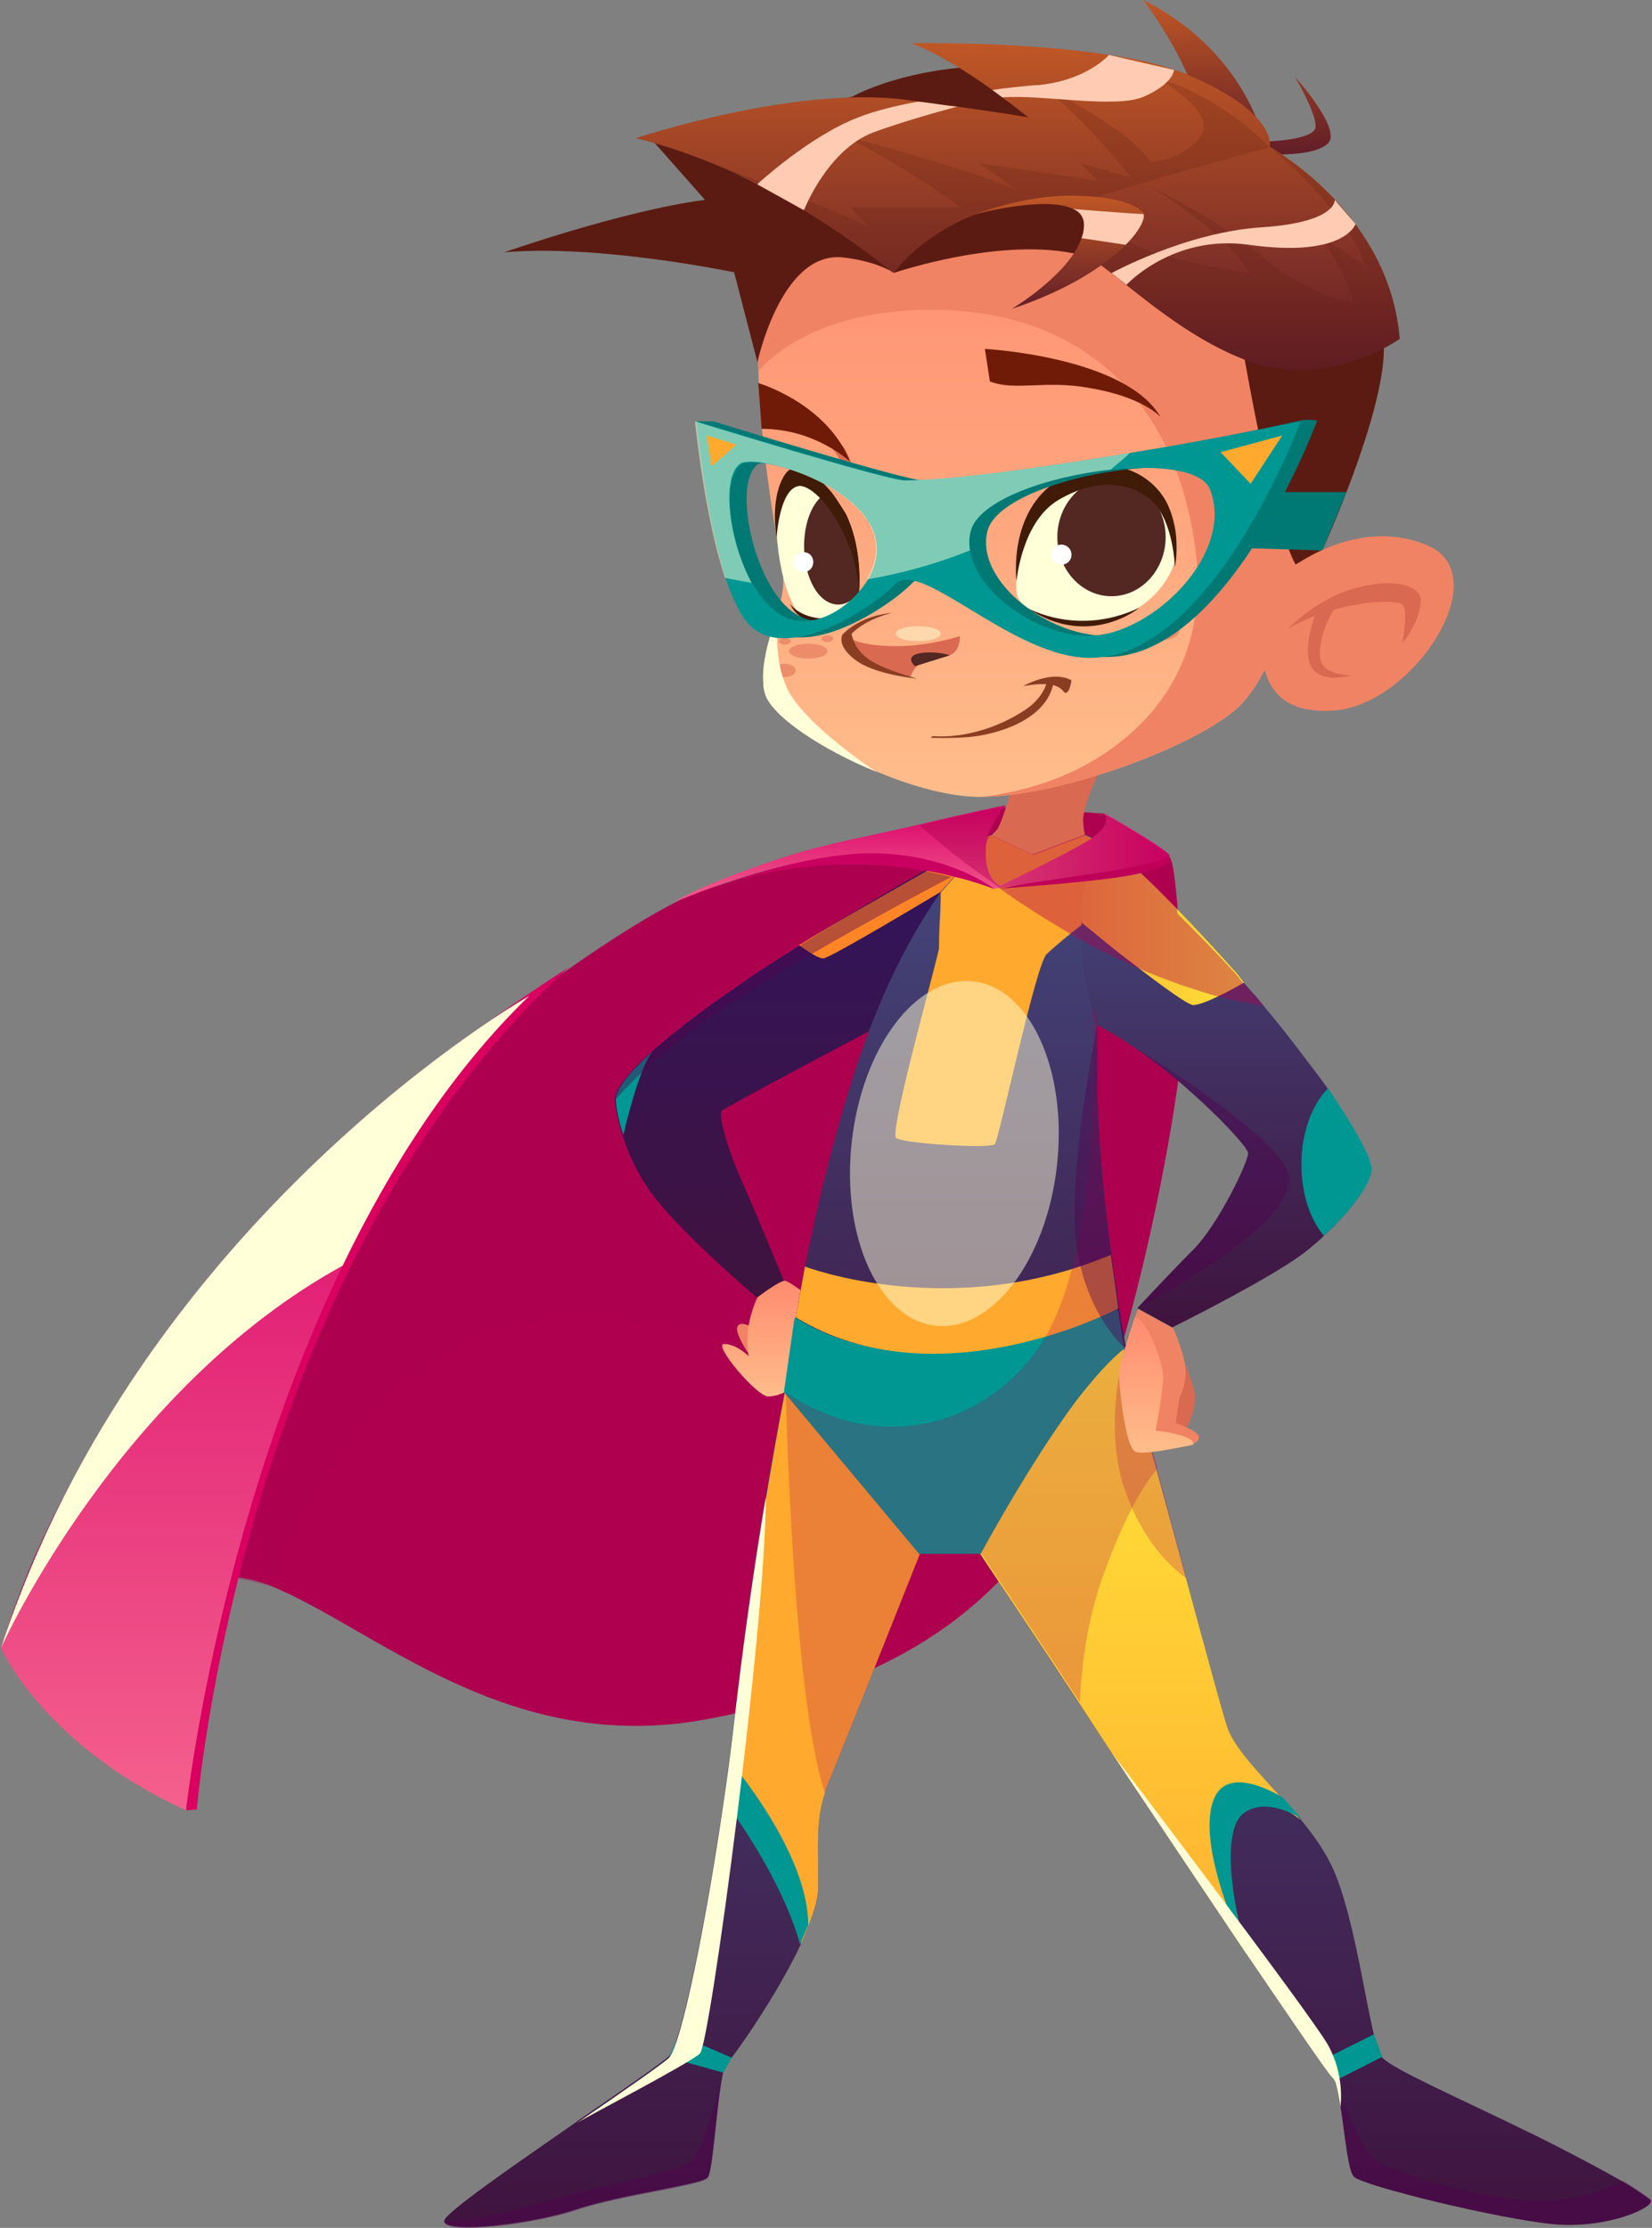 <svg width="333" height="449" viewBox="0 0 333 449" fill="none" xmlns="http://www.w3.org/2000/svg">
<rect x="0" y="0" width="333" height="449" fill="#808080" stroke="none"/>
<path d="M238.32 208.433C238.32 210.447 237.985 213.635 237.481 217.831C235.802 230.417 231.772 251.395 226.398 270.191C226.062 271.198 225.727 272.205 225.559 273.379C222.368 284.12 218.674 293.853 214.812 300.566C213.469 303.083 211.957 305.433 210.278 307.782C197.181 326.746 177.534 340.004 142.104 346.549C102.307 353.765 75.944 328.424 54.787 319.698C52.1 318.523 49.245 318.019 46.391 317.684C26.073 315.838 1.053 331.613 0.381 332.116C0.549 331.109 9.281 297.042 40.514 261.464C42.697 259.115 44.88 256.597 47.062 254.248C77.959 221.019 117.084 191.651 136.059 181.917C138.242 180.743 141.432 179.568 144.958 178.393H145.126C149.828 176.883 155.537 175.372 161.246 174.03C171.489 171.513 181.732 169.499 187.609 168.324C190.632 167.653 192.479 167.317 192.479 167.317L202.89 162.618L222.368 163.961C222.368 163.961 222.536 164.129 222.872 164.296C225.055 165.639 234.122 171.177 235.634 172.52C236.473 173.191 236.977 178.058 237.481 184.267C237.817 188.798 238.152 193.833 238.152 198.699C238.32 202.056 238.32 205.58 238.32 208.433Z" fill="#AE004F"/>
<path opacity="0.24" d="M238.32 208.433C238.32 210.447 237.985 213.635 237.481 217.831C235.802 230.417 231.772 251.395 226.398 270.191C226.062 271.198 225.727 272.205 225.559 273.379C222.368 284.12 218.674 293.853 214.812 300.566C213.469 303.083 211.957 305.433 210.278 307.782C210.278 307.782 207.256 305.265 202.05 301.573C192.815 294.86 176.695 284.288 158.728 276.232C140.425 268.177 120.275 262.807 103.315 267.506C68.724 276.904 54.619 319.698 54.619 319.698L46.223 317.684L46.895 254.248C77.791 221.019 116.916 191.651 135.891 181.917C138.074 180.743 141.264 179.568 144.79 178.393H144.958C149.66 176.883 155.369 175.372 161.078 174.03C171.321 171.513 181.564 169.499 187.441 168.324C190.464 167.653 192.311 167.317 192.311 167.317L202.722 162.618L222.2 163.961C222.2 163.961 222.368 164.129 222.704 164.296C224.887 165.639 233.955 171.177 235.466 172.52C236.305 173.191 236.809 178.058 237.313 184.267C237.649 188.798 237.985 193.833 237.985 198.699C238.32 202.056 238.32 205.58 238.32 208.433Z" fill="#AE004F"/>
<path d="M200.371 167.82L200.035 168.324L199.699 168.827L198.86 170.17L195.837 175.036L194.158 177.554L189.288 185.273L175.015 207.929C174.008 208.432 146.134 223.201 145.462 223.872C144.79 224.543 146.469 231.256 149.492 237.969C152.514 244.682 158.056 258.275 158.056 258.275L152.514 261.464C152.514 261.464 135.219 246.863 130.181 238.808C127.831 235.116 126.319 231.592 125.48 228.739C124.304 225.214 123.969 222.529 123.969 221.522C123.969 220.348 124.976 217.663 131.525 211.789C135.219 208.6 140.592 204.237 148.484 198.867C152.514 196.014 156.712 193.329 161.078 190.644C161.246 190.644 161.414 190.476 161.414 190.308C161.918 189.972 162.254 189.804 162.757 189.469C163.429 189.133 164.101 188.63 164.94 188.126C172.665 183.427 180.053 179.064 186.266 175.54C188.449 174.365 190.464 173.19 192.143 172.183C195.333 170.337 197.852 168.995 199.196 168.324C200.035 167.988 200.371 167.82 200.371 167.82Z" fill="url(#paint0_linear_36_2416)"/>
<path d="M151.507 273.714C151.507 273.714 147.981 268.847 148.652 267.337C149.324 265.826 152.515 268.008 152.515 268.008L151.507 273.714Z" fill="#F08364"/>
<path d="M203.561 160.268C203.561 160.268 201.714 166.477 200.875 167.316C200.035 168.155 197.013 171.176 197.013 171.176C197.013 171.176 197.349 175.371 204.737 175.371C212.125 175.371 219.178 169.498 219.178 169.498C219.178 169.498 218.338 168.155 218.338 165.134C218.338 162.114 222.2 154.058 222.2 154.058L203.561 160.268Z" fill="#DA6951"/>
<path d="M268.042 60.75L266.363 78.539L263.676 107.236C263.676 107.236 258.806 134.927 248.899 143.15C238.992 151.373 212.629 160.603 197.516 160.603C191.639 160.603 184.083 158.589 176.863 155.568C165.612 151.037 155.537 144.325 154.194 139.793C154.026 139.122 153.858 138.451 153.858 137.612C153.69 135.43 154.026 133.248 154.53 130.899C155.201 128.046 156.209 125.193 157.048 122.34C157.552 120.494 157.888 118.816 157.888 117.306C157.888 116.634 157.888 115.963 157.72 115.46C156.88 110.089 153.186 90.454 152.85 74.511C152.682 69.141 153.018 64.274 153.858 60.582C157.216 45.479 193.822 34.57 193.822 34.57L236.473 36.081L241.343 36.248L241.847 36.752L243.526 38.262L268.042 60.75Z" fill="url(#paint1_linear_36_2416)"/>
<path d="M266.363 78.539L263.676 107.236C263.676 107.236 258.806 134.927 248.899 143.15C238.992 151.373 212.629 160.603 197.516 160.603C197.516 160.603 204.737 160.1 213.301 156.743C221.864 153.387 245.373 140.968 240.839 109.754C236.305 78.539 216.155 62.428 187.777 62.428C162.254 62.428 153.018 74.679 153.018 74.679L152.85 74.511C152.682 69.141 153.018 64.274 153.858 60.582C157.216 45.479 193.822 34.57 193.822 34.57L236.473 36.081L241.847 36.752L242.686 36.92L243.526 38.262L266.363 78.539Z" fill="#F08364"/>
<path d="M250.914 72.498C250.914 72.498 256.623 105.726 261.157 113.781L266.53 110.928C266.53 110.928 278.956 83.742 278.956 70.316C278.788 56.89 250.914 72.498 250.914 72.498Z" fill="#5C1B12"/>
<path d="M254.776 28.529C254.776 28.529 251.25 10.405 230.428 0C230.428 0 243.022 16.111 243.022 29.704L255.616 31.047C255.616 31.047 264.851 31.718 267.706 28.865C270.56 26.012 260.989 15.439 260.989 15.439C260.989 15.439 265.187 22.488 265.187 25.341C265.523 28.362 254.776 28.529 254.776 28.529Z" fill="url(#paint2_linear_36_2416)"/>
<path d="M180.053 54.878C180.053 54.878 176.359 52.528 169.642 51.857C157.384 50.85 152.682 73.002 152.682 73.002L147.981 54.878C147.981 54.878 120.778 49.172 101.635 50.85C101.635 50.85 125.48 42.459 142.104 40.278L131.861 28.698L171.825 19.468C171.825 19.468 182.572 13.258 201.546 13.258C220.521 13.258 227.574 23.496 227.574 23.496L180.053 54.878Z" fill="#5C1B12"/>
<path d="M172.665 122.508C171.657 124.69 166.116 125.529 162.254 124.354C158.392 123.18 155.369 108.244 157.048 101.531C158.895 94.818 164.269 95.993 167.627 101.867C170.985 107.74 173.84 119.823 172.665 122.508Z" fill="#FFFFD8"/>
<path d="M204.905 119.32C205.241 123.348 213.469 125.865 221.529 125.194C231.268 124.523 238.824 114.789 236.977 108.076C235.13 101.364 229.924 94.483 220.353 95.322C210.95 96.329 204.065 109.083 204.905 119.32Z" fill="#FFFFD8"/>
<path d="M234.962 108.245C234.962 114.79 230.092 120.16 224.047 120.16C218.002 120.16 213.133 114.79 213.133 108.245C213.133 101.7 218.002 96.329 224.047 96.329C230.092 96.497 234.962 101.7 234.962 108.245Z" fill="#532722"/>
<path d="M207.088 122.509C207.088 122.509 217.163 128.382 229.589 122.509C229.757 122.509 219.346 130.9 207.088 122.509Z" fill="#3F1B08"/>
<path d="M173.168 119.321C173.168 119.321 173.001 119.321 173.168 119.321C171.993 120.999 170.482 121.838 168.971 121.838C165.108 121.838 162.086 116.636 162.086 110.091C162.086 106.063 163.261 102.371 165.276 100.357C165.948 99.686 166.62 99.182 167.291 98.847C168.299 100.021 169.306 101.7 170.482 103.546C173.504 109.755 173.336 116.803 173.168 119.321Z" fill="#532722"/>
<path d="M159.231 121.669C159.231 121.669 161.918 125.865 169.978 124.354C169.978 124.354 162.086 127.879 159.231 121.669Z" fill="#3F1B08"/>
<path d="M215.987 111.769C215.987 112.943 215.148 113.783 213.972 113.783C212.797 113.783 211.957 112.943 211.957 111.769C211.957 110.594 212.797 109.755 213.972 109.755C214.98 109.755 215.987 110.594 215.987 111.769Z" fill="white"/>
<path d="M163.933 113.278C163.933 114.453 163.093 115.292 161.918 115.292C160.742 115.292 159.903 114.453 159.903 113.278C159.903 112.103 160.742 111.264 161.918 111.264C163.093 111.264 163.933 112.103 163.933 113.278Z" fill="white"/>
<path d="M204.905 117.137C204.905 117.137 203.058 103.041 213.469 96.663C223.376 90.622 232.275 95.321 235.298 101.53C238.32 107.907 236.809 114.285 236.809 114.285C236.809 114.285 236.641 105.558 232.443 101.195C228.581 97.502 221.864 95.824 213.469 100.691C205.912 105.054 204.905 117.137 204.905 117.137Z" fill="#3F1B08"/>
<path d="M173.168 119.32C173.168 119.823 173 120.159 173 120.159C173 119.823 173 119.655 173.168 119.32C172.833 111.6 168.803 103.88 165.108 100.188C163.429 98.51 161.75 97.671 160.742 98.007C157.048 99.013 156.545 108.411 156.545 108.411C155.201 99.685 158.056 94.818 159.567 94.482C161.078 94.147 164.101 94.986 167.291 98.846C168.299 100.02 169.306 101.699 170.482 103.545C173.504 109.754 173.336 116.802 173.168 119.32Z" fill="#3F1B08"/>
<path d="M171.825 128.886C171.825 128.886 174.176 130.229 180.725 130.229C187.273 130.229 193.486 128.215 193.486 128.215C193.486 128.215 193.654 131.404 191.303 132.075C189.121 132.746 185.93 133.753 185.091 134.089C184.251 134.424 183.411 136.606 183.411 136.606C183.411 136.606 175.519 134.424 173.504 133.082C171.657 131.404 171.825 128.886 171.825 128.886Z" fill="#DA6951"/>
<path d="M199.531 76.862L198.524 70.317C198.524 70.317 226.902 71.828 233.955 84.079C233.955 84.079 230.596 80.051 219.682 78.205C210.782 76.527 204.569 78.876 199.531 76.862Z" fill="#701B08"/>
<path d="M184.419 134.256C181.228 131.067 188.785 131.067 191.471 132.074L184.419 134.256Z" fill="#532722"/>
<path d="M184.923 136.773C184.923 136.773 177.198 136.101 173 133.416C168.803 130.563 169.474 128.214 169.978 127.71C170.482 127.207 173.84 124.018 179.885 123.515C179.885 123.515 174.848 124.522 171.657 127.71C171.657 127.71 171.993 130.396 174.512 132.409C177.198 134.759 184.923 136.773 184.923 136.773Z" fill="#8B3D22"/>
<path d="M206.248 138.284C206.248 138.284 211.957 134.927 215.987 137.109C215.987 137.109 215.651 139.626 214.812 139.626C214.14 139.794 214.308 136.773 206.248 138.284Z" fill="#8B3D22"/>
<path d="M211.118 137.109C211.118 137.109 210.614 140.634 206.248 143.319C201.882 146.172 194.998 148.857 187.945 148.353L187.609 148.689C187.609 148.689 191.471 148.857 195.501 148.521C200.707 148.018 210.614 145.333 212.293 137.948L211.118 137.109Z" fill="#8B3D22"/>
<path d="M282.147 68.303C282.147 68.303 267.37 78.875 250.914 72.498C238.824 67.799 229.253 58.905 222.032 53.535C219.346 51.521 216.995 50.01 214.812 49.339C207.088 46.99 179.885 54.877 179.885 54.877C179.549 54.541 172.329 48.668 161.918 42.291H161.75C158.895 40.612 155.873 38.934 152.682 37.256L152.515 37.088C150.164 35.913 147.645 34.571 145.126 33.564C139.585 31.215 133.876 29.201 128.167 27.858C128.167 27.858 160.239 17.118 182.74 20.138C183.579 20.306 184.251 20.306 185.091 20.474C188.113 20.81 190.8 21.313 192.983 21.481C205.912 23.327 207.256 23.663 207.256 23.663C207.256 23.663 205.241 21.984 202.05 19.635C201.379 19.131 200.707 18.628 200.035 18.125C195.333 14.768 189.121 10.741 183.747 8.727C183.747 8.727 205.241 8.223 223.544 11.076C228.413 11.747 232.947 12.754 236.809 14.097C237.817 14.432 238.992 14.768 239.832 15.272C256.791 22.488 256.12 29.033 255.952 29.536C257.463 30.543 280.132 43.465 282.147 68.303Z" fill="url(#paint3_linear_36_2416)"/>
<path d="M259.142 115.292C259.142 115.292 272.743 103.88 287.352 109.754C302.129 115.46 285.169 141.64 269.385 143.15C253.601 144.66 254.608 131.57 254.608 131.57L259.142 115.292Z" fill="#F08364"/>
<path d="M259.646 126.704C259.646 126.704 265.523 120.495 273.415 118.481C281.643 116.299 285.337 118.313 286.177 119.991C287.016 121.669 285.169 126.872 282.651 129.557C282.651 129.557 283.994 123.012 282.651 121.837C281.307 120.662 269.553 120.998 259.646 126.704Z" fill="#DA6951"/>
<path d="M265.187 123.684C265.187 123.684 262.333 130.9 264.348 134.424C266.363 137.949 272.408 136.103 272.408 136.103C272.408 136.103 266.698 136.102 266.195 132.914C265.355 128.383 268.881 122.845 268.881 122.845L265.187 123.684Z" fill="#DA6951"/>
<path opacity="0.5" d="M189.624 127.711C189.624 128.55 187.609 129.222 185.09 129.222C182.572 129.222 180.557 128.55 180.557 127.711C180.557 126.872 182.572 126.201 185.09 126.201C187.609 126.201 189.624 126.872 189.624 127.711Z" fill="#FFFFD8"/>
<path d="M152.682 261.463C152.682 261.463 150.667 265.491 150.667 269.854C150.667 273.211 151.003 273.379 151.003 273.379C151.003 273.379 148.484 270.861 145.966 270.861C143.615 270.861 152.514 281.434 154.865 281.434C157.384 281.434 159.231 279.756 160.91 279.756C162.59 279.756 162.925 278.077 163.765 277.238C164.605 276.399 167.291 275.896 167.963 275.057C168.635 274.385 168.635 272.036 169.306 271.533C169.978 270.861 170.985 269.015 170.985 268.176C170.985 267.169 159.399 258.107 158.224 258.107C157.048 258.107 152.682 261.463 152.682 261.463Z" fill="url(#paint4_linear_36_2416)"/>
<path d="M37.491 364.841L39.674 364.673C39.674 364.673 48.574 255.087 114.565 195.007C114.565 195.007 69.06 223.704 55.626 244.85C42.193 265.995 37.491 364.841 37.491 364.841Z" fill="#DA0060"/>
<path d="M226.734 271.701C226.566 271.868 225.391 274.05 216.995 282.273C216.995 282.273 216.995 282.273 216.827 282.441C208.263 291 197.18 309.125 196.173 310.635V310.803L185.426 313.152L158.224 280.595V280.259C158.392 278.917 159.063 273.715 160.239 266.163L160.407 265.491C162.589 252.569 166.62 232.934 173.168 213.299C173.84 211.453 174.512 209.607 175.183 207.761C179.885 195.175 185.258 186.112 189.624 179.735C190.464 178.728 191.135 177.722 191.807 176.715C192.647 175.54 193.486 174.533 194.326 173.526C196.677 170.841 198.524 169.163 199.363 168.491C199.531 168.324 199.699 168.156 199.867 168.156C199.867 168.156 199.867 168.324 199.867 168.659C199.867 170.002 200.539 173.526 206.248 173.526C213.468 173.526 218.842 168.156 218.842 168.156L220.185 168.827L222.368 170.002C222.368 170.002 222.2 172.183 222.032 175.875C221.864 179.232 221.696 183.763 221.529 188.965C221.529 189.637 221.529 190.308 221.529 191.147C221.361 195.343 221.361 200.042 221.193 204.741C221.193 205.412 221.193 205.915 221.193 206.419C221.193 209.943 221.193 213.467 221.193 217.159C221.193 233.773 224.047 253.912 225.726 264.484L225.894 265.156C225.894 265.659 226.062 265.995 226.062 266.498C226.398 268.176 226.566 269.351 226.734 270.358C226.734 270.526 226.734 270.694 226.902 271.029V271.197L226.734 271.701Z" fill="url(#paint5_linear_36_2416)"/>
<path d="M167.123 358.967C164.269 365.512 164.94 370.546 164.94 380.28C164.94 383.133 163.429 387.328 161.414 391.86C156.544 402.264 147.981 414.347 146.637 415.69C146.302 416.026 146.134 416.697 145.798 417.536C144.454 423.074 143.783 437.674 142.607 438.849C141.096 440.359 125.312 442.205 116.244 445.226C107.345 448.247 89.545 450.261 89.545 447.576C89.545 446.065 103.65 436.332 116.244 427.605C116.244 427.605 116.412 427.605 116.412 427.437C125.48 421.228 133.708 415.522 134.883 414.347C137.234 411.998 142.439 387.161 146.302 359.806C147.141 354.1 147.813 348.226 148.484 342.52C150.332 327.081 152.514 312.481 154.362 301.405C156.544 288.65 158.224 280.259 158.224 280.259L185.426 312.816C185.426 313.152 169.81 352.422 167.123 358.967Z" fill="url(#paint6_linear_36_2416)"/>
<path d="M313.212 448.247C302.297 447.24 274.758 440.527 272.911 438.681C271.736 437.506 271.064 429.954 270.225 424.584C269.889 422.57 269.553 420.892 269.217 419.717C269.217 419.549 269.049 419.382 269.049 419.382C268.881 419.046 268.713 418.71 268.545 418.71C267.538 417.703 259.982 406.627 251.082 393.537C242.518 380.783 232.611 366.015 226.566 356.953C225.727 355.61 224.887 354.267 223.879 352.925C211.957 334.8 196.005 310.802 196.005 310.802C196.005 310.802 213.133 277.909 226.566 271.868C226.566 271.868 244.701 339.835 247.22 347.555C248.899 353.261 256.288 359.638 262.333 366.854C264.683 369.707 266.698 372.56 268.21 375.581C273.751 386.657 276.102 412.165 278.621 414.683C281.139 417.2 293.229 422.402 309.685 430.458C318.081 434.653 323.622 437.674 327.149 439.688C330.507 441.702 332.018 442.876 332.69 443.38C333.865 444.722 324.126 449.254 313.212 448.247Z" fill="url(#paint7_linear_36_2416)"/>
<path d="M106.673 200.712C90.889 215.984 78.631 235.283 69.059 255.086C43.704 307.613 37.491 364.84 37.491 364.84C8.777 351.75 0.213 332.115 0.213 332.115C28.759 244.849 106.673 200.712 106.673 200.712Z" fill="url(#paint8_linear_36_2416)"/>
<path d="M185.426 313.152C185.426 313.152 169.81 352.422 167.123 358.967C166.788 359.806 166.452 360.477 166.284 361.316C164.437 366.854 164.94 371.721 164.94 380.28C164.94 383.133 163.429 387.328 161.414 391.86C162.925 380.616 146.469 359.974 146.469 359.974C147.309 354.268 147.981 348.394 148.652 342.688C152.515 309.292 158.224 280.595 158.224 280.595L185.426 313.152Z" fill="#FFA92E"/>
<path d="M249.235 364.84C244.701 369.371 250.914 392.53 251.25 393.705L251.082 393.537C242.518 380.783 232.611 366.015 226.566 356.953C223.712 352.757 220.689 348.058 217.499 343.191C209.439 330.941 201.043 318.354 197.684 313.319C196.677 311.809 196.173 310.97 196.173 310.97C196.173 310.97 196.173 310.97 196.173 310.802C197.181 308.956 213.637 277.909 226.566 271.868C226.566 271.868 229.421 282.776 233.115 296.202C238.656 316.508 245.709 342.856 247.22 347.555C248.899 353.261 256.288 359.47 262.165 366.854C261.661 366.183 253.769 360.309 249.235 364.84Z" fill="url(#paint9_linear_36_2416)"/>
<path d="M226.734 271.7C223.711 274.049 220.353 277.909 216.827 282.44C207.255 295.362 197.684 313.151 197.684 313.151H185.258L158.056 280.594V280.259L160.071 266.162L160.239 265.491C173.336 273.714 188.952 273.546 201.546 271.196C214.98 268.679 225.223 263.645 225.223 263.645L225.391 264.484L225.558 265.155L225.726 266.497L226.398 270.357L226.566 271.029V271.196L226.734 271.7Z" fill="#009793"/>
<path d="M161.078 190.476C161.078 190.476 164.605 193.161 165.948 193.161C167.291 193.161 189.624 179.735 189.624 179.735L199.867 168.156C199.867 168.156 169.306 185.273 161.078 190.476Z" fill="#FF8527"/>
<path d="M222.368 170.001L220.857 176.211L218.17 186.28C218.17 186.28 217.163 187.119 215.819 188.126C213.972 189.636 211.789 191.482 210.95 192.321C208.767 194.503 201.379 229.577 200.539 230.584C199.531 231.591 181.061 230.416 180.557 229.242C179.549 226.724 189.288 192.321 189.288 190.979C189.288 190.307 189.288 187.79 189.456 185.273C189.624 182.588 189.624 179.903 189.624 179.903L192.143 177.05L194.662 174.197L199.196 168.994L199.699 168.323L200.035 168.491L208.263 172.351L218.842 168.323L220.185 168.994L222.368 170.001Z" fill="#FFA92E"/>
<path d="M266.866 249.045C266.195 249.716 265.691 250.22 265.019 250.723C263.172 252.402 261.157 253.744 259.31 254.919C250.914 260.289 236.305 267.505 236.305 267.505L229.253 263.646C229.589 263.31 235.634 256.765 240.503 251.898C245.541 246.864 251.586 234.277 251.586 232.431C251.586 231.256 245.373 224.544 237.481 217.831C234.458 215.313 231.268 212.796 227.91 210.614C225.727 209.104 223.376 207.762 221.193 206.587H221.025C221.025 206.587 218.338 198.867 218.002 189.301C218.002 188.294 218.002 187.288 218.002 186.113V185.945C218.17 182.756 218.506 179.4 219.514 176.211C220.185 174.03 221.025 171.848 222.2 169.834C222.536 170.17 224.551 171.848 227.574 174.701C230.092 177.05 233.451 180.071 237.145 183.763C240.503 187.12 244.365 190.98 248.228 195.175C249.067 196.014 249.571 196.685 249.907 197.189C251.082 198.364 252.09 199.706 253.265 200.881C253.601 201.384 254.105 201.888 254.441 202.391C259.142 207.929 262.836 212.964 266.027 217.159C266.531 217.831 267.034 218.502 267.37 219.005C272.744 226.893 275.598 232.263 276.102 234.613C277.109 237.633 272.576 243.843 266.866 249.045Z" fill="url(#paint10_linear_36_2416)"/>
<path d="M250.746 198.027C250.746 198.027 248.228 199.537 245.709 200.712C243.694 201.719 241.511 202.558 240.503 202.558C239.496 202.558 233.955 198.53 228.749 194.503C226.062 192.489 223.544 190.475 221.529 188.797C219.514 187.119 218.002 185.944 218.002 185.944V185.776C217.834 181.916 218.338 178.56 219.178 176.042C220.353 172.183 222.032 169.833 222.2 169.665C223.879 170.504 225.895 172.183 228.245 174.364C235.13 180.574 244.198 190.475 248.395 195.174C249.235 196.013 249.739 196.684 250.075 197.188C250.578 197.859 250.746 198.027 250.746 198.027Z" fill="url(#paint11_linear_36_2416)"/>
<path d="M201.714 179.063C201.714 179.063 216.491 178.056 224.887 176.882C233.451 175.707 236.137 173.693 236.137 173.693L235.466 172.183L201.714 179.063Z" fill="#C90060"/>
<path d="M228.413 174.7C228.245 174.7 228.077 174.7 227.742 174.868C225.895 175.203 224.047 175.539 222.032 175.875C221.529 175.875 221.193 176.042 220.689 176.042C220.353 176.042 220.017 176.21 219.514 176.21C219.514 176.21 219.346 176.21 219.178 176.21C211.957 177.385 204.401 178.392 201.547 178.895C200.875 179.063 200.539 179.063 200.371 179.063L201.211 178.727L201.547 178.56C204.905 176.881 214.476 172.35 219.178 169.497C219.514 169.33 219.85 169.162 220.185 168.826C224.551 165.805 222.536 163.959 222.368 163.792C223.04 164.127 233.619 170.169 235.634 172.182C236.305 172.854 233.115 173.861 228.413 174.7Z" fill="url(#paint12_linear_36_2416)"/>
<path d="M201.714 178.561L201.378 178.728L200.539 179.064C200.539 179.064 198.02 178.225 194.494 177.218C193.822 177.05 193.15 176.882 192.311 176.715C192.143 176.715 192.143 176.714 191.975 176.547C190.464 176.211 188.617 175.708 186.938 175.372C186.77 175.372 186.77 175.372 186.602 175.372C181.228 174.197 175.351 173.526 170.817 173.19C157.888 172.183 137.402 181.413 135.891 181.749C136.562 181.413 141.768 178.057 158.224 172.687C166.452 170.002 176.862 168.156 185.426 166.142C195.165 163.792 202.722 162.282 202.722 162.282C202.722 162.282 200.539 164.631 199.195 168.156V168.324V168.491C199.028 168.827 199.028 169.33 198.86 169.834C198.692 170.505 198.692 171.176 198.692 172.016C198.692 177.554 201.714 178.561 201.714 178.561Z" fill="url(#paint13_linear_36_2416)"/>
<path opacity="0.2" d="M282.147 68.302C282.147 68.302 267.37 78.875 250.914 72.498C238.824 67.799 229.253 58.904 222.032 53.534L227.573 48.667C233.283 52.359 251.754 55.045 251.754 55.045C247.892 47.325 231.939 37.591 231.939 37.591C231.939 37.591 245.876 44.304 254.608 51.856C263.34 59.408 272.743 61.086 272.743 61.086C272.743 57.226 266.362 47.828 266.362 47.828L275.262 53.534C271.4 42.29 257.127 30.711 256.119 29.872C257.463 30.543 280.132 43.465 282.147 68.302Z" fill="#5C1B12"/>
<path opacity="0.2" d="M255.952 29.705C254.608 30.04 194.326 45.983 180.053 55.045C179.381 54.542 163.933 41.788 145.294 33.565C146.302 33.9 166.62 41.62 175.016 45.648L171.321 41.788H193.822C193.822 41.788 177.199 30.04 167.963 26.684C169.81 27.187 199.364 35.243 205.409 38.599L197.349 32.893L221.193 36.417L217.835 32.893L227.91 35.746C227.91 35.746 216.659 21.146 207.592 15.943C208.767 16.615 228.077 26.013 231.94 32.725C231.94 32.725 239.16 32.054 242.183 27.187C245.037 22.488 234.123 16.279 233.451 15.943C233.787 15.776 244.869 18.628 255.952 29.705Z" fill="#5C1B12"/>
<path d="M196.005 43.465C196.005 43.465 186.602 46.821 180.053 55.044C180.053 55.044 202.05 47.492 217.666 51.352C217.666 51.352 221.529 44.975 218.338 41.786C214.98 38.43 199.531 41.786 196.005 43.465Z" fill="#5C1B12"/>
<path d="M226.902 49.339C223.04 53.199 215.987 58.234 203.897 62.261C204.569 61.926 215.652 55.045 218.002 47.997C218.338 47.157 218.506 46.318 218.506 45.311C218.506 43.801 217.667 42.626 216.323 42.123C210.95 39.438 197.349 42.962 196.173 43.298C197.181 42.962 206.416 39.438 215.484 39.438C226.398 39.438 229.421 41.787 230.596 42.962C230.932 43.633 230.092 46.151 226.902 49.339Z" fill="url(#paint14_linear_36_2416)"/>
<path d="M226.902 49.338L218.002 47.996C218.338 47.157 218.506 46.318 218.506 45.311C218.506 43.8 217.667 42.626 216.323 42.122C216.323 42.122 228.581 43.129 230.428 43.129C230.932 43.633 230.092 46.15 226.902 49.338Z" fill="#FFCCB3"/>
<path d="M269.049 40.277C269.049 40.277 269.553 44.808 254.273 45.815C238.992 46.822 224.047 55.045 224.047 55.045L227.07 57.394C227.07 57.394 236.473 47.157 251.754 49.339C271.064 52.024 273.247 45.143 273.247 45.143L269.049 40.277Z" fill="#FFCCB3"/>
<path d="M185.09 20.474C188.113 20.81 190.8 21.314 192.983 21.481C187.945 22.824 181.564 24.67 176.023 26.684C166.787 30.208 162.086 42.291 162.086 42.291H161.918L152.85 37.256L152.682 37.089C152.682 37.089 163.261 27.355 173 23.663C176.359 22.32 180.557 21.314 185.09 20.474Z" fill="#FFCCB3"/>
<path d="M236.641 14.096C236.641 14.096 236.641 16.782 230.596 19.467C224.887 21.984 209.774 18.963 202.05 19.634C201.378 19.131 200.707 18.628 200.035 18.124C203.561 17.621 206.92 17.285 209.606 17.117C219.178 16.11 223.544 11.076 223.544 11.076L236.641 14.096Z" fill="#FFCCB3"/>
<path opacity="0.5" d="M233.954 129.053C236.087 129.053 237.816 128.076 237.816 126.872C237.816 125.667 236.087 124.69 233.954 124.69C231.821 124.69 230.092 125.667 230.092 126.872C230.092 128.076 231.821 129.053 233.954 129.053Z" fill="#DA6951"/>
<path opacity="0.5" d="M223.208 130.731C224.691 130.731 225.894 130.055 225.894 129.221C225.894 128.386 224.691 127.71 223.208 127.71C221.724 127.71 220.521 128.386 220.521 129.221C220.521 130.055 221.724 130.731 223.208 130.731Z" fill="#DA6951"/>
<path opacity="0.5" d="M160.407 135.095C160.407 135.767 159.399 136.438 158.224 136.438C157.048 136.438 156.041 135.934 156.041 135.095C156.041 134.424 157.048 133.753 158.224 133.753C159.399 133.753 160.407 134.424 160.407 135.095Z" fill="#DA6951"/>
<path opacity="0.5" d="M166.787 131.235C166.787 132.074 165.108 132.745 162.925 132.745C160.91 132.745 159.063 132.074 159.063 131.235C159.063 130.396 160.742 129.725 162.925 129.725C165.108 129.725 166.787 130.396 166.787 131.235Z" fill="#DA6951"/>
<path opacity="0.5" d="M158.224 129.893C158.873 129.893 159.399 129.592 159.399 129.221C159.399 128.85 158.873 128.55 158.224 128.55C157.575 128.55 157.048 128.85 157.048 129.221C157.048 129.592 157.575 129.893 158.224 129.893Z" fill="#DA6951"/>
<path opacity="0.5" d="M166.787 129.389C167.437 129.389 167.963 129.089 167.963 128.718C167.963 128.347 167.437 128.046 166.787 128.046C166.138 128.046 165.612 128.347 165.612 128.718C165.612 129.089 166.138 129.389 166.787 129.389Z" fill="#DA6951"/>
<path opacity="0.5" d="M216.155 129.389C216.805 129.389 217.331 129.089 217.331 128.718C217.331 128.347 216.805 128.046 216.155 128.046C215.506 128.046 214.98 128.347 214.98 128.718C214.98 129.089 215.506 129.389 216.155 129.389Z" fill="#DA6951"/>
<path opacity="0.5" d="M238.32 122.508C238.32 122.844 237.817 123.18 237.145 123.18C236.473 123.18 235.969 122.844 235.969 122.508C235.969 122.172 236.473 121.836 237.145 121.836C237.817 121.836 238.32 122.172 238.32 122.508Z" fill="#DA6951"/>
<path d="M266.866 249.045C264.012 245.689 262.333 240.486 262.333 234.612C262.333 228.235 264.515 222.529 267.706 219.341C273.079 227.228 275.934 232.599 276.438 234.948C277.109 237.633 272.575 243.843 266.866 249.045Z" fill="#009793"/>
<path d="M131.693 211.789C128.838 214.642 125.648 228.739 125.648 228.739C124.472 225.214 124.136 222.529 124.136 221.522C124.136 220.348 125.144 217.663 131.693 211.789Z" fill="#009793"/>
<path d="M266.195 415.354L269.049 419.382L278.621 414.515L276.941 409.984L266.195 415.354Z" fill="#009793"/>
<path d="M134.883 414.684L145.798 417.704L147.477 414.684L136.898 410.152L134.883 414.684Z" fill="#009793"/>
<path d="M160.407 265.492L162.254 255.255C162.254 255.255 191.639 266.498 223.88 252.905L225.391 263.646C225.391 263.813 188.953 282.945 160.407 265.492Z" fill="#FFA92E"/>
<path d="M176.695 155.57C165.612 151.039 155.537 144.326 154.194 139.795C154.026 139.123 153.858 138.452 153.858 137.613C153.69 135.431 154.026 133.25 154.53 130.9C155.201 128.047 156.209 125.194 157.048 122.341C156.377 127.544 156.377 133.417 158.392 138.116C161.078 145.165 176.023 155.234 176.695 155.57Z" fill="#FFFFD8"/>
<path opacity="0.42" d="M254.776 202.726C251.754 202.223 248.731 201.551 245.709 200.88C243.19 200.209 240.671 199.37 238.152 198.531C234.962 197.356 231.771 196.181 228.749 194.838C226.23 193.664 223.879 192.489 221.361 191.314C220.185 190.811 219.178 190.14 218.002 189.468C217.163 189.133 216.491 188.629 215.651 188.126C210.446 185.105 205.744 182.084 201.546 179.063C201.378 179.063 201.21 178.896 201.21 178.728C199.363 177.385 197.516 176.043 195.837 174.868C195.501 174.532 194.998 174.197 194.662 174.029C194.494 173.861 194.326 173.861 194.326 173.693C193.654 173.19 193.15 172.686 192.479 172.351L192.311 172.183C190.464 170.672 188.785 169.33 187.441 168.155C186.602 167.484 185.93 166.98 185.426 166.309C195.165 163.96 202.722 162.449 202.722 162.449C202.722 162.449 200.539 164.799 199.195 168.323C199.699 167.987 200.035 167.819 200.203 167.819L199.867 168.323L208.095 172.183L218.674 168.155L220.017 168.826C224.383 165.806 222.368 163.96 222.2 163.792C222.2 163.792 222.368 163.96 222.704 164.127C224.887 165.302 233.619 170.505 235.466 172.351C236.305 173.022 236.809 177.889 237.313 184.098C240.671 187.454 244.533 191.314 248.395 195.51C249.235 196.349 249.739 197.02 250.074 197.524C251.25 198.698 252.257 200.041 253.433 201.216C253.937 201.719 254.272 202.223 254.776 202.726Z" fill="#AE004F"/>
<path opacity="0.24" d="M233.283 296.034C231.1 298.552 227.07 304.425 222.368 317.515C219.346 325.906 218.002 335.136 217.666 343.024C209.606 330.773 201.211 318.186 197.852 313.152H185.426C185.426 313.152 169.81 352.422 167.123 358.967C166.787 359.806 166.452 360.477 166.284 361.316C159.735 341.849 158.392 280.595 158.392 280.595C175.855 292.678 197.516 288.482 209.271 271.7C223.04 252.233 220.185 203.062 220.185 203.062L221.193 204.74C220.689 224.039 221.696 243.339 226.734 271.7C226.734 271.7 229.589 282.609 233.283 296.034Z" fill="#AE004F"/>
<path d="M106.673 200.712C90.889 215.984 78.631 235.283 69.059 255.086C24.393 279.588 0.885 330.437 0.213 332.115C28.759 244.849 106.673 200.712 106.673 200.712Z" fill="#FFFFD8"/>
<path opacity="0.41" d="M313.212 448.246C302.297 447.239 274.758 440.526 272.911 438.68C271.232 437.002 270.728 423.912 269.217 419.717C270.057 421.731 274.255 432.639 276.606 434.821C279.124 437.338 298.267 443.547 310.525 443.547C317.913 443.547 323.622 441.366 327.149 439.52C330.507 441.533 332.018 442.708 332.69 443.212C333.865 444.722 324.126 449.253 313.212 448.246Z" fill="#52004F"/>
<path opacity="0.41" d="M145.798 417.704C144.454 423.242 143.783 437.843 142.607 439.017C141.096 440.528 125.312 442.374 116.244 445.395C107.345 448.415 89.545 450.429 89.545 447.744C89.545 447.744 98.949 447.073 108.688 444.052C118.427 440.864 136.898 437.843 139.417 435.493C141.936 432.976 145.798 417.704 145.798 417.704Z" fill="#52004F"/>
<path d="M251.082 393.37C251.082 393.37 240.503 371.385 244.869 362.155C248.059 355.442 258.638 362.323 258.638 362.323L262.332 366.518C262.332 366.518 255.28 361.82 250.578 365.512C244.701 370.378 251.082 393.37 251.082 393.37Z" fill="#009793"/>
<path d="M145.966 362.826L147.141 354.939C147.141 354.939 162.925 373.231 162.925 387.999L161.246 391.859C161.246 391.859 158.728 380.28 145.966 362.826Z" fill="#009793"/>
<path opacity="0.5" d="M213.076 234.725C215.16 215.56 207.581 199.018 196.15 197.777C184.718 196.536 173.762 211.065 171.679 230.23C169.595 249.395 177.174 265.937 188.605 267.178C200.037 268.419 210.993 253.89 213.076 234.725Z" fill="#FFFFD8"/>
<path d="M154.362 301.74C154.362 327.584 143.111 411.997 141.096 413.843C139.249 415.689 118.595 426.43 116.412 427.772C125.48 421.563 133.708 415.857 134.883 414.683C137.234 412.333 142.44 387.496 146.302 360.141C147.141 354.435 147.813 348.562 148.485 342.856C150.332 327.248 152.515 312.816 154.362 301.74Z" fill="#FFFFD8"/>
<path d="M270.225 424.584C269.889 422.57 269.553 420.892 269.217 419.717C269.217 419.55 269.049 419.382 269.049 419.382C268.881 419.046 268.713 418.71 268.545 418.71C267.538 417.704 259.982 406.627 251.082 393.537C242.518 380.783 232.611 366.015 226.566 356.953C225.726 355.61 224.887 354.268 223.879 352.925C223.879 352.925 264.348 406.124 267.706 412.165C271.064 418.207 270.225 424.081 270.225 424.584Z" fill="#FFFFD8"/>
<path d="M135.891 181.917C135.891 181.917 152.85 174.365 169.474 172.351C188.953 170.001 200.539 179.232 200.539 179.232C200.539 179.232 170.65 166.309 135.891 181.917Z" fill="#C90060"/>
<path opacity="0.41" d="M229.253 263.645C229.589 263.309 235.634 256.764 240.503 251.897C245.541 246.863 251.586 234.276 251.586 232.43C251.586 231.256 245.373 224.543 237.481 217.83C234.458 215.313 231.268 212.795 227.909 210.614C237.817 216.655 255.28 228.235 259.31 235.451C264.683 245.352 230.26 263.141 229.253 263.645Z" fill="#52004F"/>
<path opacity="0.41" d="M191.807 176.714C191.807 176.714 168.803 188.629 149.66 200.712C132.364 211.62 124.136 221.522 124.136 221.522C124.136 220.347 125.144 217.662 131.693 211.788C135.387 208.6 140.76 204.236 148.652 198.866C152.682 196.013 156.88 193.328 161.246 190.643C161.414 190.643 161.582 190.475 161.582 190.307C162.086 189.972 162.422 189.804 162.925 189.468C163.597 189.132 164.269 188.629 165.108 188.126C172.833 183.427 180.221 179.063 186.434 175.539L191.807 176.714Z" fill="#52004F"/>
<path opacity="0.41" d="M226.734 271.7C226.734 271.7 219.01 265.155 216.995 251.058C214.98 236.793 221.193 206.586 221.193 206.586C221.193 210.11 221.193 213.634 221.193 217.326C221.193 233.94 224.047 254.079 225.727 264.651L225.895 265.323C225.895 265.826 226.062 266.162 226.062 266.665C226.398 268.343 226.566 269.518 226.734 270.525C226.734 270.693 226.734 270.861 226.902 271.196V271.364L226.734 271.7Z" fill="#52004F"/>
<path d="M237.649 271.701C237.649 271.701 239.16 275.393 240.503 279.421C241.847 283.449 238.992 288.148 238.992 288.148L236.305 287.477L235.802 278.918L237.649 271.701Z" fill="#DA6951"/>
<path opacity="0.24" d="M226.734 271.701C226.734 271.701 222.2 287.141 226.734 300.231C231.268 313.321 239.16 318.02 239.16 318.02L226.734 271.701Z" fill="#AE004F"/>
<path d="M228.749 265.491L229.421 263.813L236.473 267.673C236.473 267.673 238.992 273.211 238.992 276.399C238.992 279.588 237.817 281.434 237.817 281.434L236.977 286.804C236.977 286.804 241.679 288.315 241.679 289.657C241.679 290.832 239.999 291.168 238.992 291.168C237.984 291.168 234.29 290.161 234.29 290.161L230.932 286.972L228.749 265.491Z" fill="#F08364"/>
<path d="M228.749 265.492C228.749 265.492 225.559 274.89 225.559 276.903C225.559 278.917 226.734 291.168 228.749 292.511C230.092 293.35 237.145 291.839 240.503 291.168C241.175 289.154 232.947 288.315 232.947 288.315C232.947 288.315 234.458 280.428 234.458 277.407C234.458 274.386 230.932 265.492 228.749 265.492Z" fill="url(#paint15_linear_36_2416)"/>
<path d="M167.963 90.624C167.963 90.624 173.336 97.84 175.351 107.238C175.351 107.238 172.497 92.47 169.642 89.617L167.963 90.624Z" fill="#DA6951"/>
<path d="M153.522 86.427L152.85 77.197C152.85 77.197 166.62 81.225 171.321 92.972C171.153 92.972 164.437 86.427 153.522 86.427Z" fill="#701B08"/>
<path d="M186.098 96.832C182.404 96.832 143.783 84.917 143.783 84.917C143.783 84.917 141.6 84.917 140.424 84.917C140.928 89.952 147.645 118.145 154.194 125.53C161.582 133.753 178.877 122.677 183.915 117.474C189.12 112.44 207.927 132.746 223.376 132.41C248.059 132.074 265.523 84.749 265.523 84.749C265.523 84.749 263.508 84.414 262.164 84.749C251.754 87.099 205.912 96.497 186.098 96.832ZM180.053 111.768C179.213 119.152 168.299 129.222 160.071 123.516C151.843 117.978 147.645 97.336 152.682 93.644C155.873 91.294 181.396 98.678 180.053 111.768ZM226.566 127.711C214.476 130.564 196.341 118.145 199.028 107.069C201.714 96.161 243.358 89.28 247.22 98.51C251.922 110.258 238.656 124.858 226.566 127.711Z" fill="#007974"/>
<path d="M227.741 91.293C211.453 93.978 193.318 96.663 182.74 96.831C179.045 96.831 140.424 84.916 140.424 84.916C140.424 84.916 142.271 104.047 146.301 116.634C147.645 120.494 149.156 123.85 150.835 125.696C158.224 133.919 175.519 122.843 180.557 117.641C185.762 112.606 204.569 132.913 220.017 132.577C244.701 132.241 262.164 84.916 262.164 84.916C262.164 84.916 246.212 88.272 227.741 91.293ZM156.712 123.515C154.865 122.172 153.186 120.158 151.675 117.641C146.973 109.418 145.462 96.663 149.324 93.643C152.514 91.125 178.038 98.509 176.694 111.767C176.527 113.445 175.855 115.291 174.847 116.97C171.153 122.843 163.093 127.878 156.712 123.515ZM223.208 127.71C212.461 130.227 197.18 120.829 195.501 110.928C195.333 109.586 195.333 108.411 195.669 107.068C197.18 100.859 211.285 95.992 223.879 94.65C233.451 93.643 242.182 94.65 243.861 98.509C248.563 110.257 235.298 124.857 223.208 127.71Z" fill="#009793"/>
<path d="M255.952 99.181H271.4L266.53 110.928L249.571 110.425L255.952 99.181Z" fill="#007974"/>
<path opacity="0.5" d="M227.742 91.293C226.566 92.468 225.223 93.475 223.879 94.65C211.286 95.992 197.181 100.859 195.669 107.068C195.333 108.411 195.333 109.586 195.501 110.928C188.449 113.781 181.396 115.627 174.68 116.802C175.687 115.124 176.359 113.278 176.527 111.599C177.87 98.509 152.347 91.125 149.156 93.475C145.294 96.328 146.973 109.082 151.507 117.473C149.66 117.137 147.813 116.802 146.134 116.466C141.936 103.88 140.089 84.916 140.089 84.916C140.089 84.916 178.71 96.831 182.404 96.831C193.318 96.663 211.454 93.978 227.742 91.293Z" fill="#FFFFD8"/>
<path d="M246.045 91.126L252.09 97.503L258.471 87.769L246.045 91.126Z" fill="#FFA92E"/>
<path d="M143.447 93.979L148.484 89.616L142.439 87.769L143.447 93.979Z" fill="#FFA92E"/>
<defs>
<linearGradient id="paint0_linear_36_2416" x1="162.253" y1="261.432" x2="162.253" y2="167.8" gradientUnits="userSpaceOnUse">
<stop stop-color="#40133E"/>
<stop offset="1" stop-color="#31145E"/>
</linearGradient>
<linearGradient id="paint1_linear_36_2416" x1="210.319" y1="160.615" x2="210.319" y2="34.247" gradientUnits="userSpaceOnUse">
<stop stop-color="#FFBD8B"/>
<stop offset="1" stop-color="#FF8B6F"/>
</linearGradient>
<linearGradient id="paint2_linear_36_2416" x1="249.543" y1="31.146" x2="249.543" y2="0" gradientUnits="userSpaceOnUse">
<stop stop-color="#611D27"/>
<stop offset="1" stop-color="#BF5726"/>
</linearGradient>
<linearGradient id="paint3_linear_36_2416" x1="205.192" y1="74.525" x2="205.192" y2="8.718" gradientUnits="userSpaceOnUse">
<stop stop-color="#611D27"/>
<stop offset="1" stop-color="#BF5726"/>
</linearGradient>
<linearGradient id="paint4_linear_36_2416" x1="158.207" y1="281.451" x2="158.207" y2="258.254" gradientUnits="userSpaceOnUse">
<stop stop-color="#FFBD8B"/>
<stop offset="1" stop-color="#FF8B6F"/>
</linearGradient>
<linearGradient id="paint5_linear_36_2416" x1="192.456" y1="313.139" x2="192.456" y2="168.166" gradientUnits="userSpaceOnUse">
<stop stop-color="#40133E"/>
<stop offset="1" stop-color="#43487E"/>
</linearGradient>
<linearGradient id="paint6_linear_36_2416" x1="137.46" y1="449.006" x2="137.46" y2="280.627" gradientUnits="userSpaceOnUse">
<stop stop-color="#40133E"/>
<stop offset="1" stop-color="#43487E"/>
</linearGradient>
<linearGradient id="paint7_linear_36_2416" x1="264.417" y1="448.394" x2="264.417" y2="271.722" gradientUnits="userSpaceOnUse">
<stop stop-color="#40133E"/>
<stop offset="1" stop-color="#43487E"/>
</linearGradient>
<linearGradient id="paint8_linear_36_2416" x1="53.472" y1="364.829" x2="53.472" y2="200.789" gradientUnits="userSpaceOnUse">
<stop stop-color="#F4618D"/>
<stop offset="1" stop-color="#D9006A"/>
</linearGradient>
<linearGradient id="paint9_linear_36_2416" x1="229.243" y1="393.613" x2="229.243" y2="271.722" gradientUnits="userSpaceOnUse">
<stop stop-color="#FFB131"/>
<stop offset="1" stop-color="#FFE538"/>
</linearGradient>
<linearGradient id="paint10_linear_36_2416" x1="247.313" y1="267.517" x2="247.313" y2="170.046" gradientUnits="userSpaceOnUse">
<stop stop-color="#40133E"/>
<stop offset="1" stop-color="#43487E"/>
</linearGradient>
<linearGradient id="paint11_linear_36_2416" x1="218.058" y1="186.372" x2="250.736" y2="186.372" gradientUnits="userSpaceOnUse">
<stop stop-color="#FFB131"/>
<stop offset="1" stop-color="#FFE538"/>
</linearGradient>
<linearGradient id="paint12_linear_36_2416" x1="200.434" y1="171.502" x2="235.664" y2="171.502" gradientUnits="userSpaceOnUse">
<stop stop-color="#F4618D"/>
<stop offset="1" stop-color="#D9006A"/>
</linearGradient>
<linearGradient id="paint13_linear_36_2416" x1="169.338" y1="181.865" x2="169.338" y2="162.479" gradientUnits="userSpaceOnUse">
<stop stop-color="#F4618D"/>
<stop offset="1" stop-color="#D9006A"/>
</linearGradient>
<linearGradient id="paint14_linear_36_2416" x1="213.291" y1="62.3" x2="213.291" y2="39.473" gradientUnits="userSpaceOnUse">
<stop stop-color="#611D27"/>
<stop offset="1" stop-color="#BF5726"/>
</linearGradient>
<linearGradient id="paint15_linear_36_2416" x1="233.01" y1="292.694" x2="233.01" y2="265.489" gradientUnits="userSpaceOnUse">
<stop stop-color="#FFBD8B"/>
<stop offset="1" stop-color="#FF8B6F"/>
</linearGradient>
</defs>
</svg>
